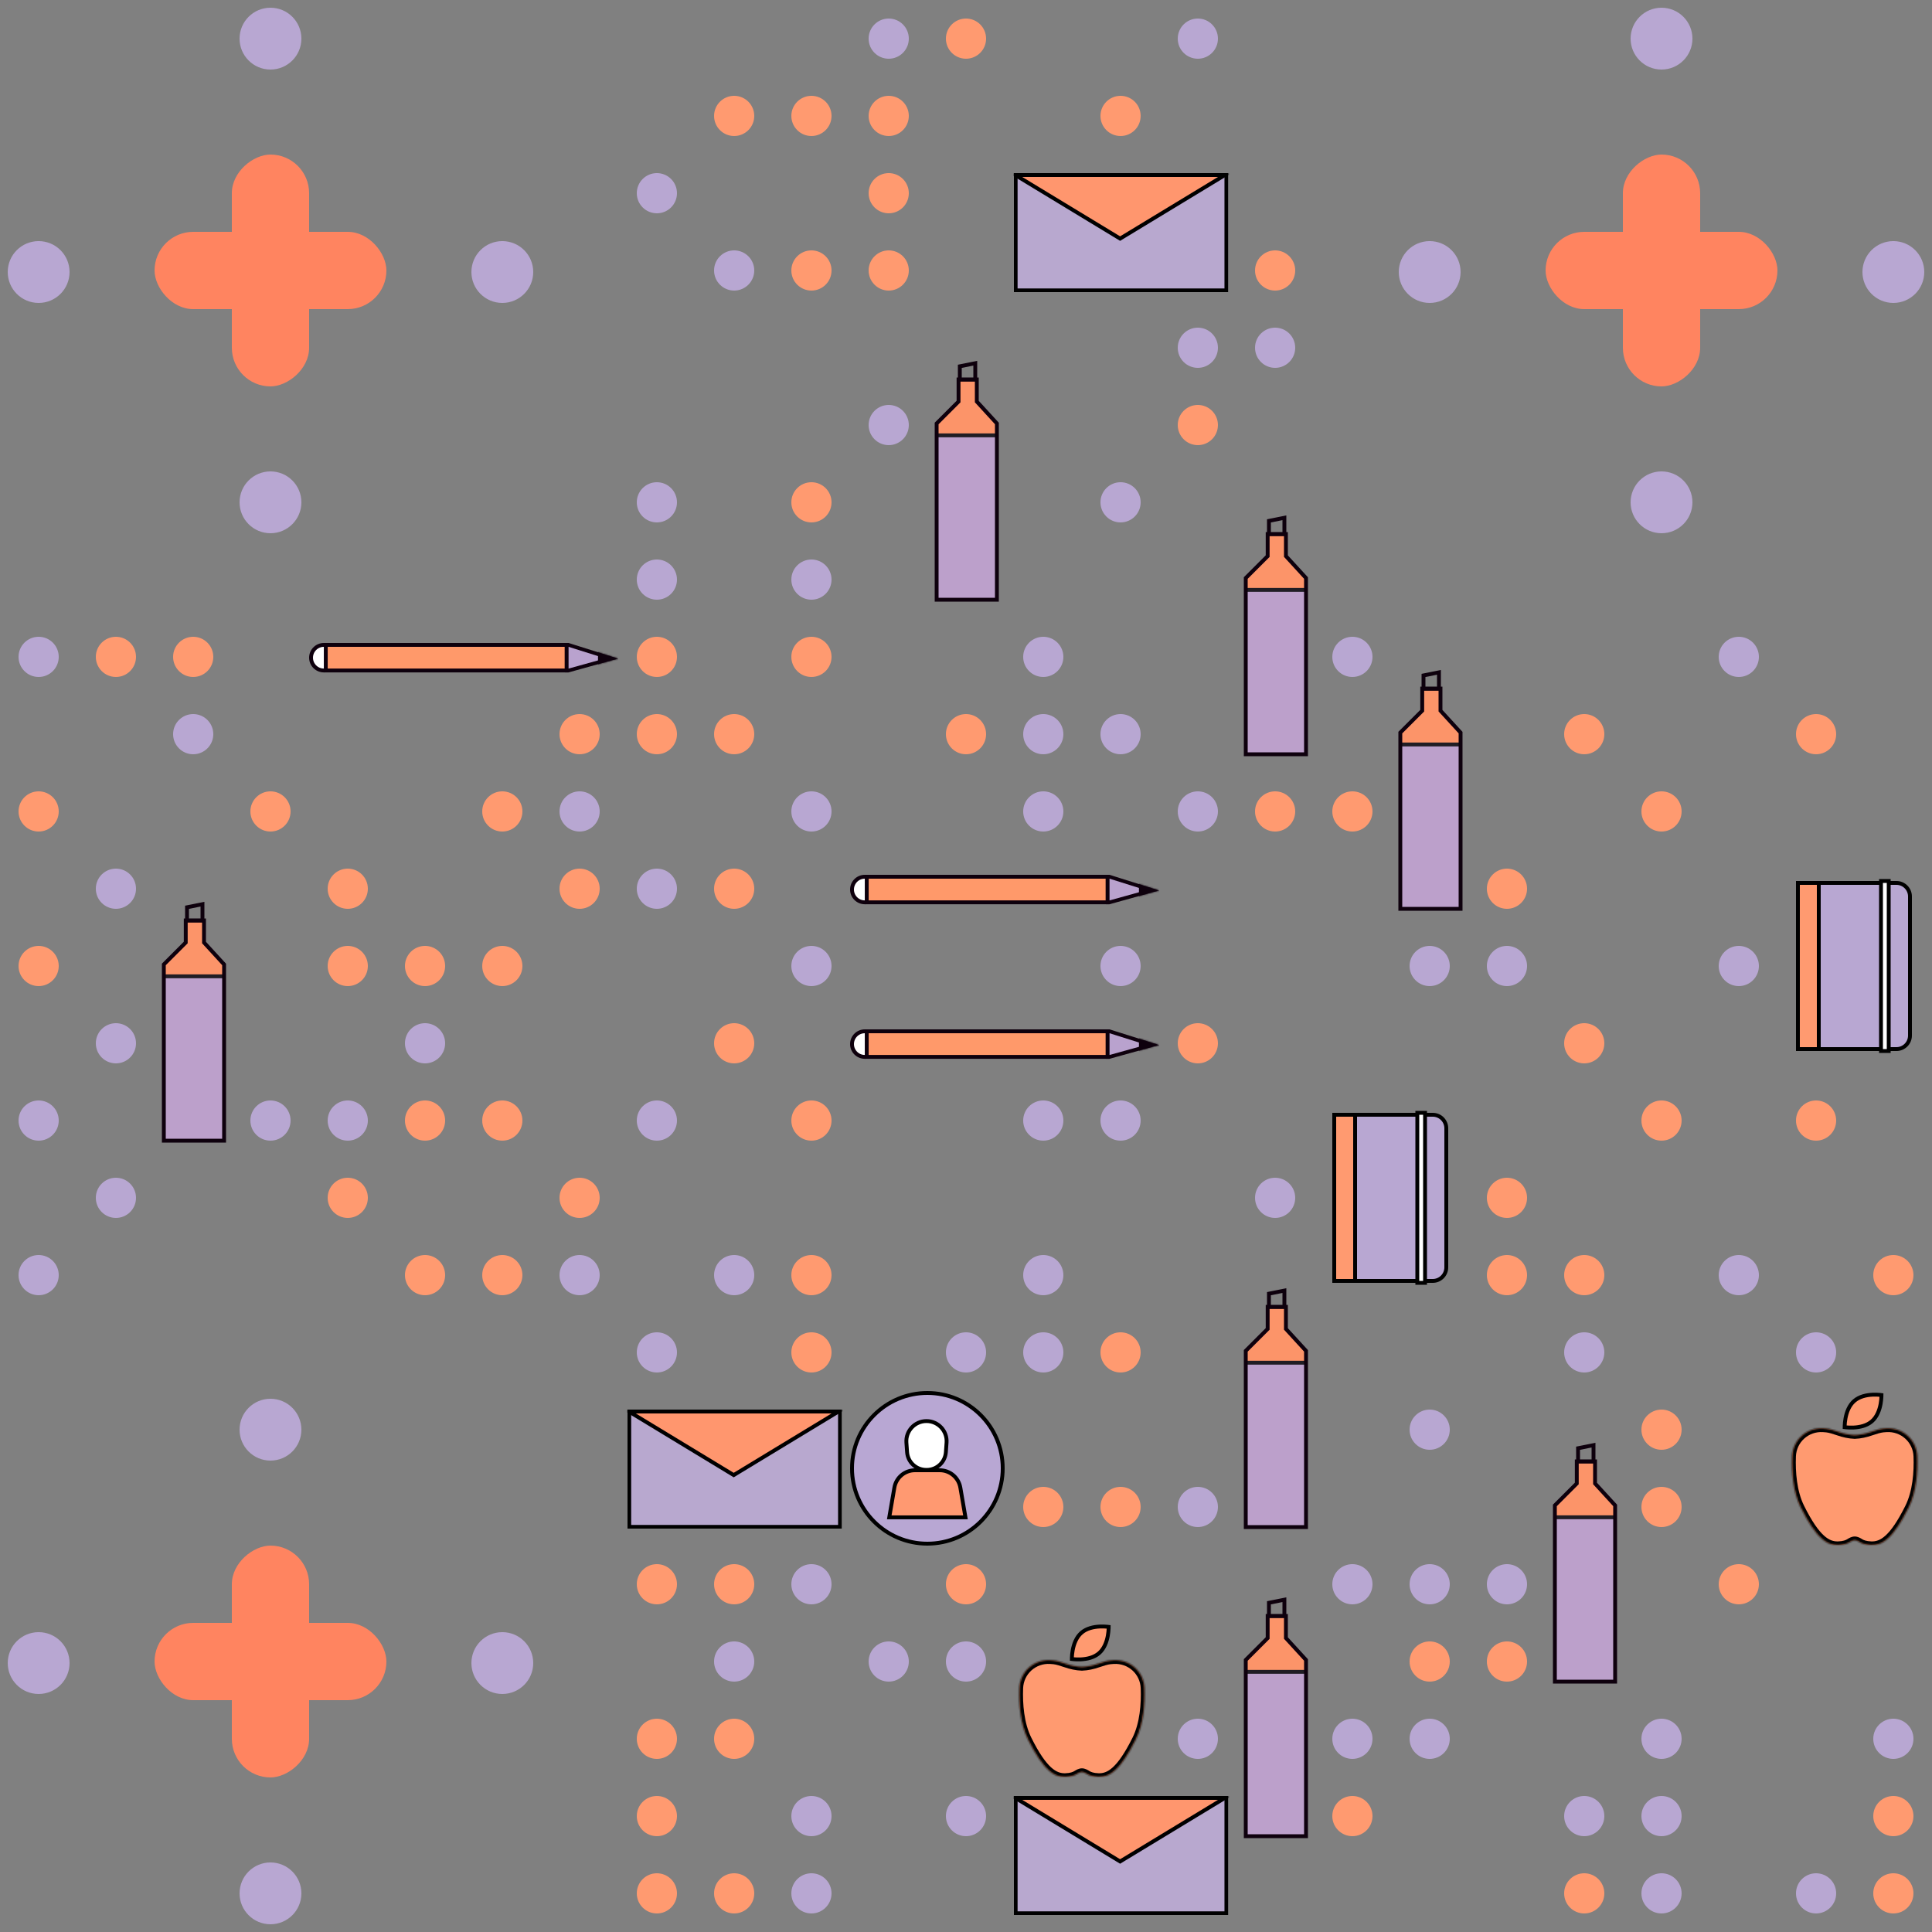 <?xml version="1.0" encoding="utf-8"?><svg xmlns="http://www.w3.org/2000/svg" xmlns:xlink="http://www.w3.org/1999/xlink" width="200" height="200" viewBox="0 0 1250 1250"><rect x="0" y="0" width="1250" height="1250" fill="#808080" stroke="none"/><symbol id="symbol_2c" viewBox="0 0 350 350"><rect x="200" y="100" width="150" height="50" rx="25" transform="rotate(90 200 100)" style="fill: #FF8460" /><rect x="100" y="150" width="150" height="50" rx="25" style="fill: #FF8460" /><circle cx="25" cy="176" r="20" style="fill: #B8A7D2" /><circle cx="175" cy="25" r="20" style="fill: #B8A7D2" /><circle cx="325" cy="176" r="20" style="fill: #B8A7D2" /><circle cx="175" cy="325" r="20" style="fill: #B8A7D2" /></symbol><symbol id="symbol_2d" viewBox="0 0 350 350"><rect x="200" y="100" width="150" height="50" rx="25" transform="rotate(90 200 100)" style="fill: #FF8460" /><rect x="100" y="150" width="150" height="50" rx="25" style="fill: #FF8460" /><circle cx="25" cy="176" r="20" style="fill: #B8A7D2" /><circle cx="175" cy="25" r="20" style="fill: #B8A7D2" /><circle cx="325" cy="176" r="20" style="fill: #B8A7D2" /><circle cx="175" cy="325" r="20" style="fill: #B8A7D2" /></symbol><symbol id="symbol_2e" viewBox="0 0 350 350"><rect x="200" y="100" width="150" height="50" rx="25" transform="rotate(90 200 100)" style="fill: #FF8460" /><rect x="100" y="150" width="150" height="50" rx="25" style="fill: #FF8460" /><circle cx="25" cy="176" r="20" style="fill: #B8A7D2" /><circle cx="175" cy="25" r="20" style="fill: #B8A7D2" /><circle cx="325" cy="176" r="20" style="fill: #B8A7D2" /><circle cx="175" cy="325" r="20" style="fill: #B8A7D2" /></symbol><symbol id="symbol_2f" viewBox="0 0 200 50"><circle cx="9.524" cy="25.524" r="8.274" style="fill: white; stroke: #0E000D; stroke-width: 2.5" /><rect x="10.774" y="17.25" width="155.833" height="16.548" style="fill: #FF996A; stroke: #0E000D; stroke-width: 2.5" /><path d="M166.667 33.857V17.191H167.674L195.809 26.048L167.695 33.857L166.667 33.857Z" style="fill: #B9A2CE; stroke: #0E000D; stroke-width: 2.381" /><mask id="mask0_9_1285" maskUnits="userSpaceOnUse" x="165" y="16" width="35" height="20" style="mask-type: alpha"><path d="M166.726 33.798V17.25H167.665L195.599 26.044L167.687 33.798L166.726 33.798Z" style="fill: #B9A2CE; stroke: #0E000D; stroke-width: 2.5" />

</mask><g style="mask: url(#mask0_9_1285)"><rect x="186.905" y="20.762" width="14.286" height="9.524" style="fill: #0E000D" />

</g></symbol><symbol id="symbol_2g" viewBox="0 0 50 200"><path d="M32.25 33.475V49.25H19.75V35.975L32.25 33.475ZM22.25 38.025V46.75H29.75V36.525L22.25 38.025Z" style="fill-rule: evenodd; clip-rule: evenodd; fill: #0E000D" /><path d="M20 45.042H32V59.5L45 74V81.668H6V74L20 59.5V45.042Z" style="fill: #FC9469" /><path d="M7 82H44V188H7V82Z" style="fill: #BCA0CB" /><path d="M20.178 45.633H31.992" style="stroke: #0E000D; stroke-width: 2.363" /><path d="M6 81.668H44.988" style="stroke: #201D24; stroke-width: 2.5" /><path d="M18.928 44.25H33.242V59.325L46.238 73.502V189.25H4.75V73.471L18.928 59.293V44.25ZM21.428 46.75V60.329L7.25 74.506V186.75H43.738V74.475L30.742 60.297V46.75H21.428Z" style="fill-rule: evenodd; clip-rule: evenodd; fill: #0E000D" /></symbol><symbol id="symbol_2h" viewBox="0 0 150 100"><rect x="7.185" y="13.185" width="136.231" height="74.631" style="fill: #B8A8CF; stroke: black; stroke-width: 2.369" /><mask id="mask0_9_1292" maskUnits="userSpaceOnUse" x="6" y="12" width="139" height="77" style="mask-type: alpha"><rect x="7.25" y="13.25" width="136.1" height="74.5" style="fill: #B8A8CF; stroke: black; stroke-width: 2.5" />

</mask><g style="mask: url(#mask0_9_1292)"><path d="M74.708 54.369L6.917 13.25H142.498L74.708 54.369Z" style="fill: #FF966E; stroke: black; stroke-width: 2.5" />

</g></symbol><symbol id="symbol_2i" viewBox="0 0 100 100"><mask id="mask0_9_1336" maskUnits="userSpaceOnUse" x="0" y="0" width="100" height="100" style="mask-type: alpha"><rect width="100" height="100" style="fill: #D9D9D9" />

</mask><g style="mask: url(#mask0_9_1336)"><mask id="mask1_9_1336" maskUnits="userSpaceOnUse" x="-7" y="0" width="100" height="100" style="mask-type: alpha"><rect x="-7" width="100" height="100" style="fill: #D9D9D9" />

</mask><g style="mask: url(#mask1_9_1336)"><mask id="path-3-inside-1_9_1336" style="fill: white"><path d="M29.592 24.076C18.897 23.408 9.852 31.532 9.46 42.24C9.084 52.493 9.975 65.283 15.039 75.442C25.173 95.772 32.326 99.992 39.284 99.792C42.973 99.687 45.195 98.797 46.469 97.984C47.533 97.305 48.739 96.62 50 96.603C51.261 96.62 52.467 97.305 53.531 97.984C54.805 98.797 57.027 99.687 60.715 99.792C67.674 99.992 74.827 95.772 84.96 75.442C90.025 65.283 90.916 52.493 90.54 42.24C90.148 31.532 81.103 23.408 70.408 24.076C69.652 24.123 68.919 24.181 68.222 24.252C66.221 24.454 63.167 25.389 60.489 26.324C57.103 27.506 53.577 28.289 50 28.419C46.422 28.289 42.897 27.506 39.511 26.324C36.833 25.389 33.779 24.454 31.778 24.252C31.081 24.181 30.348 24.123 29.592 24.076Z" style="fill-rule: evenodd; clip-rule: evenodd" />

</mask><path d="M29.592 24.076C18.897 23.408 9.852 31.532 9.46 42.24C9.084 52.493 9.975 65.283 15.039 75.442C25.173 95.772 32.326 99.992 39.284 99.792C42.973 99.687 45.195 98.797 46.469 97.984C47.533 97.305 48.739 96.62 50 96.603C51.261 96.62 52.467 97.305 53.531 97.984C54.805 98.797 57.027 99.687 60.715 99.792C67.674 99.992 74.827 95.772 84.96 75.442C90.025 65.283 90.916 52.493 90.54 42.24C90.148 31.532 81.103 23.408 70.408 24.076C69.652 24.123 68.919 24.181 68.222 24.252C66.221 24.454 63.167 25.389 60.489 26.324C57.103 27.506 53.577 28.289 50 28.419C46.422 28.289 42.897 27.506 39.511 26.324C36.833 25.389 33.779 24.454 31.778 24.252C31.081 24.181 30.348 24.123 29.592 24.076Z" style="fill-rule: evenodd; clip-rule: evenodd; fill: #FF9A70" /><path d="M9.46 42.24L11.958 42.332L9.46 42.24ZM29.592 24.076L29.748 21.581L29.592 24.076ZM15.039 75.442L17.277 74.327L15.039 75.442ZM39.284 99.792L39.213 97.293H39.213L39.284 99.792ZM46.469 97.984L45.124 95.876L45.124 95.876L46.469 97.984ZM50 96.603L50.032 94.104L50 94.103L49.968 94.104L50 96.603ZM53.531 97.984L54.876 95.876L54.876 95.876L53.531 97.984ZM60.715 99.792L60.787 97.293H60.787L60.715 99.792ZM84.96 75.442L87.198 76.557L84.96 75.442ZM90.54 42.24L88.042 42.332V42.332L90.54 42.24ZM70.408 24.076L70.564 26.571L70.408 24.076ZM68.222 24.252L68.474 26.739L68.222 24.252ZM60.489 26.324L61.313 28.684L60.489 26.324ZM50 28.419L49.91 30.917L50 30.92L50.09 30.917L50 28.419ZM39.511 26.324L38.687 28.684L39.511 26.324ZM31.778 24.252L31.526 26.739L31.778 24.252ZM11.958 42.332C12.299 33.04 20.132 25.99 29.436 26.571L29.748 21.581C17.662 20.826 7.406 30.023 6.961 42.148L11.958 42.332ZM17.277 74.327C12.495 64.734 11.587 52.455 11.958 42.332L6.961 42.148C6.581 52.533 7.455 65.831 12.802 76.557L17.277 74.327ZM39.213 97.293C36.407 97.374 33.501 96.621 30.035 93.467C26.451 90.205 22.295 84.394 17.277 74.327L12.802 76.557C17.918 86.821 22.405 93.284 26.67 97.165C31.053 101.153 35.203 102.41 39.356 102.291L39.213 97.293ZM45.124 95.876C44.285 96.412 42.517 97.199 39.213 97.293L39.356 102.291C43.428 102.175 46.105 101.182 47.814 100.092L45.124 95.876ZM49.968 94.104C47.912 94.13 46.154 95.22 45.124 95.876L47.814 100.092C48.912 99.391 49.566 99.109 50.032 99.103L49.968 94.104ZM49.968 99.103C50.434 99.109 51.088 99.391 52.186 100.092L54.876 95.876C53.846 95.22 52.087 94.13 50.032 94.104L49.968 99.103ZM52.186 100.092C53.895 101.182 56.571 102.175 60.644 102.291L60.787 97.293C57.483 97.199 55.715 96.412 54.876 95.876L52.186 100.092ZM60.644 102.291C64.797 102.41 68.947 101.153 73.33 97.165C77.595 93.284 82.082 86.821 87.198 76.557L82.723 74.327C77.705 84.394 73.549 90.205 69.965 93.467C66.498 96.621 63.593 97.374 60.787 97.293L60.644 102.291ZM87.198 76.557C92.545 65.831 93.419 52.533 93.038 42.148L88.042 42.332C88.413 52.455 87.505 64.734 82.723 74.327L87.198 76.557ZM93.038 42.148C92.594 30.023 82.338 20.826 70.252 21.581L70.564 26.571C79.868 25.99 87.701 33.04 88.042 42.332L93.038 42.148ZM70.252 21.581C69.47 21.63 68.705 21.69 67.971 21.765L68.474 26.739C69.134 26.672 69.834 26.617 70.564 26.571L70.252 21.581ZM67.971 21.765C65.636 22.001 62.32 23.037 59.665 23.963L61.313 28.684C64.013 27.741 66.806 26.908 68.474 26.739L67.971 21.765ZM59.665 23.963C56.46 25.083 53.184 25.802 49.91 25.92L50.09 30.917C53.97 30.777 57.746 29.93 61.313 28.684L59.665 23.963ZM38.687 28.684C42.254 29.93 46.029 30.777 49.91 30.917L50.09 25.92C46.816 25.802 43.54 25.083 40.335 23.963L38.687 28.684ZM31.526 26.739C33.194 26.908 35.987 27.741 38.687 28.684L40.335 23.963C37.68 23.037 34.364 22.001 32.029 21.765L31.526 26.739ZM29.436 26.571C30.166 26.617 30.866 26.672 31.526 26.739L32.029 21.765C31.295 21.69 30.53 21.63 29.748 21.581L29.436 26.571Z" style="fill: black; mask: url(#path-3-inside-1_9_1336)" /><path d="M61.133 19.558C57.816 22.455 53.229 23.418 49.319 23.611C47.385 23.707 45.665 23.612 44.429 23.493C44.071 23.459 43.755 23.422 43.486 23.388C43.488 23.117 43.495 22.799 43.509 22.439C43.557 21.199 43.695 19.482 44.051 17.578C44.77 13.73 46.343 9.315 49.66 6.419C52.977 3.522 57.564 2.559 61.474 2.366C63.408 2.27 65.128 2.365 66.363 2.484C66.722 2.518 67.038 2.555 67.306 2.589C67.304 2.86 67.298 3.178 67.284 3.538C67.235 4.778 67.097 6.495 66.742 8.399C66.022 12.247 64.45 16.662 61.133 19.558Z" style="fill: #FF9A70; stroke: black; stroke-width: 2.5" />




</g>


</g></symbol><symbol id="symbol_2j" viewBox="0 0 100 100"><circle cx="50" cy="50" r="48.75" style="fill: #B8A7D3; stroke: black; stroke-width: 2.5" /><path d="M28.663 62.475C29.782 55.989 35.407 51.25 41.989 51.25H58.011C64.593 51.25 70.219 55.989 71.337 62.475L74.653 81.704H25.348L28.663 62.475Z" style="fill: #FF9971; stroke: black; stroke-width: 2.5" /><path d="M36.439 33.393C35.896 25.85 41.869 19.432 49.432 19.432C56.994 19.432 62.967 25.85 62.424 33.393L61.983 39.526C61.516 46.005 56.124 51.023 49.628 51.023H49.235C42.74 51.023 37.347 46.005 36.881 39.526L36.439 33.393Z" style="fill: white; stroke: black; stroke-width: 2.5" /></symbol><symbol id="symbol_2k" viewBox="0 0 50 50"><circle cx="25" cy="25" r="13" style="fill: #FF9A70" /></symbol><symbol id="symbol_2l" viewBox="0 0 50 50"><circle cx="25" cy="25" r="13" style="fill: #B8A7D2" /></symbol><symbol id="symbol_2m" viewBox="0 0 100 150"><path d="M13.25 21.25H77C81.832 21.25 85.75 25.168 85.75 30V120C85.75 124.832 81.832 128.75 77 128.75H13.25V21.25Z" style="fill: #B8A7D2; stroke: black; stroke-width: 2.5" /><rect x="67" y="20" width="5" height="110" style="fill: white; stroke: black; stroke-width: 2.5" /><rect x="13.25" y="21.25" width="13.5" height="107.5" style="fill: #FF9A70; stroke: black; stroke-width: 2.5" /></symbol><g id="qr"><g id="qr_blocks"><use xlink:href="#symbol_2l" x="550" y="0" width="50" height="50" /><use xlink:href="#symbol_2k" x="600" y="0" width="50" height="50" /><use xlink:href="#symbol_2l" x="750" y="0" width="50" height="50" /><use xlink:href="#symbol_2k" x="450" y="50" width="50" height="50" /><use xlink:href="#symbol_2k" x="500" y="50" width="50" height="50" /><use xlink:href="#symbol_2k" x="550" y="50" width="50" height="50" /><use xlink:href="#symbol_2k" x="700" y="50" width="50" height="50" /><use xlink:href="#symbol_2l" x="400" y="100" width="50" height="50" /><use xlink:href="#symbol_2k" x="550" y="100" width="50" height="50" /><use xlink:href="#symbol_2h" x="650" y="100" width="150" height="100" /><use xlink:href="#symbol_2l" x="450" y="150" width="50" height="50" /><use xlink:href="#symbol_2k" x="500" y="150" width="50" height="50" /><use xlink:href="#symbol_2k" x="550" y="150" width="50" height="50" /><use xlink:href="#symbol_2k" x="800" y="150" width="50" height="50" /><use xlink:href="#symbol_2g" x="600" y="200" width="50" height="200" /><use xlink:href="#symbol_2l" x="750" y="200" width="50" height="50" /><use xlink:href="#symbol_2l" x="800" y="200" width="50" height="50" /><use xlink:href="#symbol_2l" x="550" y="250" width="50" height="50" /><use xlink:href="#symbol_2k" x="750" y="250" width="50" height="50" /><use xlink:href="#symbol_2l" x="400" y="300" width="50" height="50" /><use xlink:href="#symbol_2k" x="500" y="300" width="50" height="50" /><use xlink:href="#symbol_2l" x="700" y="300" width="50" height="50" /><use xlink:href="#symbol_2g" x="800" y="300" width="50" height="200" /><use xlink:href="#symbol_2l" x="400" y="350" width="50" height="50" /><use xlink:href="#symbol_2l" x="500" y="350" width="50" height="50" /><use xlink:href="#symbol_2l" x="0" y="400" width="50" height="50" /><use xlink:href="#symbol_2k" x="50" y="400" width="50" height="50" /><use xlink:href="#symbol_2k" x="100" y="400" width="50" height="50" /><use xlink:href="#symbol_2f" x="200" y="400" width="200" height="50" /><use xlink:href="#symbol_2k" x="400" y="400" width="50" height="50" /><use xlink:href="#symbol_2k" x="500" y="400" width="50" height="50" /><use xlink:href="#symbol_2l" x="650" y="400" width="50" height="50" /><use xlink:href="#symbol_2l" x="850" y="400" width="50" height="50" /><use xlink:href="#symbol_2g" x="900" y="400" width="50" height="200" /><use xlink:href="#symbol_2l" x="1100" y="400" width="50" height="50" /><use xlink:href="#symbol_2l" x="100" y="450" width="50" height="50" /><use xlink:href="#symbol_2k" x="350" y="450" width="50" height="50" /><use xlink:href="#symbol_2k" x="400" y="450" width="50" height="50" /><use xlink:href="#symbol_2k" x="450" y="450" width="50" height="50" /><use xlink:href="#symbol_2k" x="600" y="450" width="50" height="50" /><use xlink:href="#symbol_2l" x="650" y="450" width="50" height="50" /><use xlink:href="#symbol_2l" x="700" y="450" width="50" height="50" /><use xlink:href="#symbol_2k" x="1000" y="450" width="50" height="50" /><use xlink:href="#symbol_2k" x="1150" y="450" width="50" height="50" /><use xlink:href="#symbol_2k" x="0" y="500" width="50" height="50" /><use xlink:href="#symbol_2k" x="150" y="500" width="50" height="50" /><use xlink:href="#symbol_2k" x="300" y="500" width="50" height="50" /><use xlink:href="#symbol_2l" x="350" y="500" width="50" height="50" /><use xlink:href="#symbol_2l" x="500" y="500" width="50" height="50" /><use xlink:href="#symbol_2l" x="650" y="500" width="50" height="50" /><use xlink:href="#symbol_2l" x="750" y="500" width="50" height="50" /><use xlink:href="#symbol_2k" x="800" y="500" width="50" height="50" /><use xlink:href="#symbol_2k" x="850" y="500" width="50" height="50" /><use xlink:href="#symbol_2k" x="1050" y="500" width="50" height="50" /><use xlink:href="#symbol_2l" x="50" y="550" width="50" height="50" /><use xlink:href="#symbol_2g" x="100" y="550" width="50" height="200" /><use xlink:href="#symbol_2k" x="200" y="550" width="50" height="50" /><use xlink:href="#symbol_2k" x="350" y="550" width="50" height="50" /><use xlink:href="#symbol_2l" x="400" y="550" width="50" height="50" /><use xlink:href="#symbol_2k" x="450" y="550" width="50" height="50" /><use xlink:href="#symbol_2f" x="550" y="550" width="200" height="50" /><use xlink:href="#symbol_2k" x="950" y="550" width="50" height="50" /><use xlink:href="#symbol_2m" x="1150" y="550" width="100" height="150" /><use xlink:href="#symbol_2k" x="0" y="600" width="50" height="50" /><use xlink:href="#symbol_2k" x="200" y="600" width="50" height="50" /><use xlink:href="#symbol_2k" x="250" y="600" width="50" height="50" /><use xlink:href="#symbol_2k" x="300" y="600" width="50" height="50" /><use xlink:href="#symbol_2l" x="500" y="600" width="50" height="50" /><use xlink:href="#symbol_2l" x="700" y="600" width="50" height="50" /><use xlink:href="#symbol_2l" x="900" y="600" width="50" height="50" /><use xlink:href="#symbol_2l" x="950" y="600" width="50" height="50" /><use xlink:href="#symbol_2l" x="1100" y="600" width="50" height="50" /><use xlink:href="#symbol_2l" x="50" y="650" width="50" height="50" /><use xlink:href="#symbol_2l" x="250" y="650" width="50" height="50" /><use xlink:href="#symbol_2k" x="450" y="650" width="50" height="50" /><use xlink:href="#symbol_2f" x="550" y="650" width="200" height="50" /><use xlink:href="#symbol_2k" x="750" y="650" width="50" height="50" /><use xlink:href="#symbol_2k" x="1000" y="650" width="50" height="50" /><use xlink:href="#symbol_2l" x="0" y="700" width="50" height="50" /><use xlink:href="#symbol_2l" x="150" y="700" width="50" height="50" /><use xlink:href="#symbol_2l" x="200" y="700" width="50" height="50" /><use xlink:href="#symbol_2k" x="250" y="700" width="50" height="50" /><use xlink:href="#symbol_2k" x="300" y="700" width="50" height="50" /><use xlink:href="#symbol_2l" x="400" y="700" width="50" height="50" /><use xlink:href="#symbol_2k" x="500" y="700" width="50" height="50" /><use xlink:href="#symbol_2l" x="650" y="700" width="50" height="50" /><use xlink:href="#symbol_2l" x="700" y="700" width="50" height="50" /><use xlink:href="#symbol_2m" x="850" y="700" width="100" height="150" /><use xlink:href="#symbol_2k" x="1050" y="700" width="50" height="50" /><use xlink:href="#symbol_2k" x="1150" y="700" width="50" height="50" /><use xlink:href="#symbol_2l" x="50" y="750" width="50" height="50" /><use xlink:href="#symbol_2k" x="200" y="750" width="50" height="50" /><use xlink:href="#symbol_2k" x="350" y="750" width="50" height="50" /><use xlink:href="#symbol_2l" x="800" y="750" width="50" height="50" /><use xlink:href="#symbol_2k" x="950" y="750" width="50" height="50" /><use xlink:href="#symbol_2l" x="0" y="800" width="50" height="50" /><use xlink:href="#symbol_2k" x="250" y="800" width="50" height="50" /><use xlink:href="#symbol_2k" x="300" y="800" width="50" height="50" /><use xlink:href="#symbol_2l" x="350" y="800" width="50" height="50" /><use xlink:href="#symbol_2l" x="450" y="800" width="50" height="50" /><use xlink:href="#symbol_2k" x="500" y="800" width="50" height="50" /><use xlink:href="#symbol_2l" x="650" y="800" width="50" height="50" /><use xlink:href="#symbol_2g" x="800" y="800" width="50" height="200" /><use xlink:href="#symbol_2k" x="950" y="800" width="50" height="50" /><use xlink:href="#symbol_2k" x="1000" y="800" width="50" height="50" /><use xlink:href="#symbol_2l" x="1100" y="800" width="50" height="50" /><use xlink:href="#symbol_2k" x="1200" y="800" width="50" height="50" /><use xlink:href="#symbol_2l" x="400" y="850" width="50" height="50" /><use xlink:href="#symbol_2k" x="500" y="850" width="50" height="50" /><use xlink:href="#symbol_2l" x="600" y="850" width="50" height="50" /><use xlink:href="#symbol_2l" x="650" y="850" width="50" height="50" /><use xlink:href="#symbol_2k" x="700" y="850" width="50" height="50" /><use xlink:href="#symbol_2l" x="1000" y="850" width="50" height="50" /><use xlink:href="#symbol_2l" x="1150" y="850" width="50" height="50" /><use xlink:href="#symbol_2h" x="400" y="900" width="150" height="100" /><use xlink:href="#symbol_2j" x="550" y="900" width="100" height="100" /><use xlink:href="#symbol_2l" x="900" y="900" width="50" height="50" /><use xlink:href="#symbol_2g" x="1000" y="900" width="50" height="200" /><use xlink:href="#symbol_2k" x="1050" y="900" width="50" height="50" /><use xlink:href="#symbol_2i" x="1150" y="900" width="100" height="100" /><use xlink:href="#symbol_2k" x="650" y="950" width="50" height="50" /><use xlink:href="#symbol_2k" x="700" y="950" width="50" height="50" /><use xlink:href="#symbol_2l" x="750" y="950" width="50" height="50" /><use xlink:href="#symbol_2k" x="1050" y="950" width="50" height="50" /><use xlink:href="#symbol_2k" x="400" y="1000" width="50" height="50" /><use xlink:href="#symbol_2k" x="450" y="1000" width="50" height="50" /><use xlink:href="#symbol_2l" x="500" y="1000" width="50" height="50" /><use xlink:href="#symbol_2k" x="600" y="1000" width="50" height="50" /><use xlink:href="#symbol_2g" x="800" y="1000" width="50" height="200" /><use xlink:href="#symbol_2l" x="850" y="1000" width="50" height="50" /><use xlink:href="#symbol_2l" x="900" y="1000" width="50" height="50" /><use xlink:href="#symbol_2l" x="950" y="1000" width="50" height="50" /><use xlink:href="#symbol_2k" x="1100" y="1000" width="50" height="50" /><use xlink:href="#symbol_2l" x="450" y="1050" width="50" height="50" /><use xlink:href="#symbol_2l" x="550" y="1050" width="50" height="50" /><use xlink:href="#symbol_2l" x="600" y="1050" width="50" height="50" /><use xlink:href="#symbol_2i" x="650" y="1050" width="100" height="100" /><use xlink:href="#symbol_2k" x="900" y="1050" width="50" height="50" /><use xlink:href="#symbol_2k" x="950" y="1050" width="50" height="50" /><use xlink:href="#symbol_2k" x="400" y="1100" width="50" height="50" /><use xlink:href="#symbol_2k" x="450" y="1100" width="50" height="50" /><use xlink:href="#symbol_2l" x="750" y="1100" width="50" height="50" /><use xlink:href="#symbol_2l" x="850" y="1100" width="50" height="50" /><use xlink:href="#symbol_2l" x="900" y="1100" width="50" height="50" /><use xlink:href="#symbol_2l" x="1050" y="1100" width="50" height="50" /><use xlink:href="#symbol_2l" x="1200" y="1100" width="50" height="50" /><use xlink:href="#symbol_2k" x="400" y="1150" width="50" height="50" /><use xlink:href="#symbol_2l" x="500" y="1150" width="50" height="50" /><use xlink:href="#symbol_2l" x="600" y="1150" width="50" height="50" /><use xlink:href="#symbol_2h" x="650" y="1150" width="150" height="100" /><use xlink:href="#symbol_2k" x="850" y="1150" width="50" height="50" /><use xlink:href="#symbol_2l" x="1000" y="1150" width="50" height="50" /><use xlink:href="#symbol_2l" x="1050" y="1150" width="50" height="50" /><use xlink:href="#symbol_2k" x="1200" y="1150" width="50" height="50" /><use xlink:href="#symbol_2k" x="400" y="1200" width="50" height="50" /><use xlink:href="#symbol_2k" x="450" y="1200" width="50" height="50" /><use xlink:href="#symbol_2l" x="500" y="1200" width="50" height="50" /><use xlink:href="#symbol_2k" x="1000" y="1200" width="50" height="50" /><use xlink:href="#symbol_2l" x="1050" y="1200" width="50" height="50" /><use xlink:href="#symbol_2l" x="1150" y="1200" width="50" height="50" /><use xlink:href="#symbol_2k" x="1200" y="1200" width="50" height="50" /></g><g id="qr_eyes"><use xlink:href="#symbol_2c" x="0" y="0" width="350" height="350" /><use xlink:href="#symbol_2d" x="900" y="0" width="350" height="350" /><use xlink:href="#symbol_2e" x="0" y="900" width="350" height="350" /></g></g></svg>